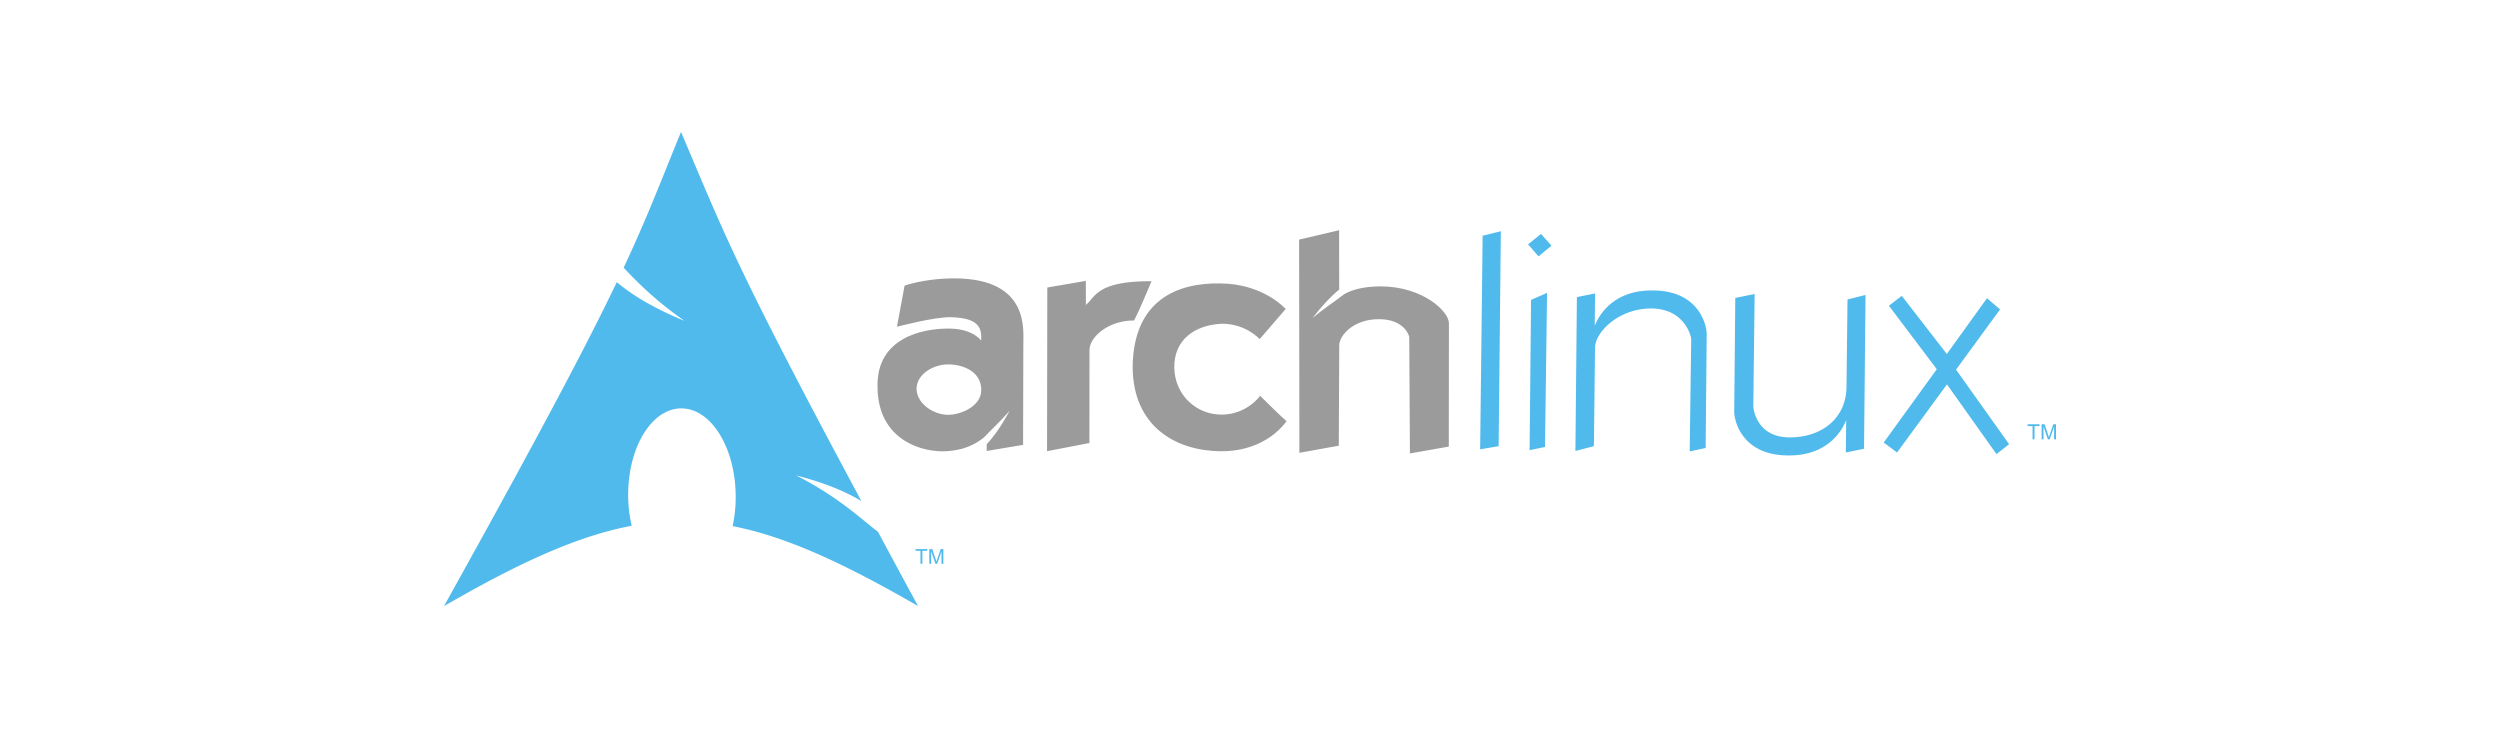 <svg xmlns="http://www.w3.org/2000/svg" height="738" viewBox=".75 .625 564.96 166.185" width="2500"><path d="M216.365 63.233c-5.204-.008-9.524 1.059-11.194 1.641l-1.722 9.286c0 .034 8.563-2.284 12.335-2.147 6.242.224 6.822 2.387 6.713 5.306.103.17-1.612-2.638-7.016-2.732-6.822-.117-16.436 2.413-16.423 12.703-.187 11.575 8.64 14.98 14.657 15.038 5.403-.097 7.943-2.044 9.33-3.089 1.824-1.908 3.914-3.823 5.9-6.126-1.883 3.425-3.515 5.791-5.217 7.596v1.535l8.221-1.386.058-22.337c-.083-3.161 1.812-15.259-15.642-15.288zm-1.18 19.448c3.41.046 7.318 1.725 7.318 5.767.02 3.675-4.604 5.652-7.608 5.62-3.005-.03-6.997-2.363-7.016-5.946.058-3.204 3.766-5.524 7.306-5.441zm22.239-17.383l-.058 36.991 9.575-1.844.013-20.973c.006-3.123 4.468-6.772 10.059-6.714 1.192-2.149 3.423-7.641 3.965-8.89-12.502-.03-12.657 3.593-14.837 5.375-.019-3.4-.006-5.441-.006-5.441l-8.71 1.497zm53.872 4.857c-.09-.044-4.99-5.733-14.843-5.777-9.227-.154-19.576 3.424-19.743 18.897.083 13.604 9.942 18.924 19.795 19.027 10.549.11 14.74-6.596 14.991-6.764-1.257-1.09-5.97-5.758-5.97-5.758s-2.94 4.191-8.654 4.244c-5.713.054-10.678-4.415-10.748-10.651-.071-6.236 4.565-9.615 10.793-9.888 5.39 0 8.499 3.48 8.499 3.48zm12.071-17.804l-9.04 2.125.064 48.18 8.905-1.605.103-22.675c.02-2.377 3.437-6.028 9.15-5.912 5.461.056 6.68 3.639 6.667 4.091l.155 26.25 8.782-1.554.032-27.832c.058-2.678-5.867-8.335-15.391-8.375-4.52.008-7.028 1.032-8.305 1.787-2.18 1.686-4.675 3.301-7.125 5.362 2.263-2.91 4.165-4.922 6.022-6.419l-.019-13.422z" fill="#9b9b9b"/><path d="M335.8 53.605l4.114-1.02-.496 48.576-4.179.703zm10.942 14.497l3.618-1.591-.465 34.83-3.481.716zm-.677-12.56L349 53.191l2.367 2.662-2.934 2.414zm11.04 11.926l4.113-.832-.084 7.282c-.006.312 2.367-8.135 13.225-7.947 10.549.058 12.16 8.173 12.077 9.992l-.238 25.604-3.605.774.342-25.288c.051-.74-1.548-6.985-9.001-7.008-7.448-.022-12.69 5.379-12.729 8.83l-.258 22.28-4.178 1.083.335-34.771zm64.885 34.28l-4.114.831.084-7.28c.006-.309-2.366 8.138-13.225 7.951-10.549-.065-12.154-8.176-12.077-9.996l.239-25.605 4.372-.874-.297 25.291c-.006.691.735 7.083 8.189 7.109 7.447.02 12.735-4.462 12.864-11.21l.232-19.955 4.075-1.03zm8.53-34.568l-2.907 2.238 10.82 14.343-11.994 16.575 3.018 2.25 11.277-15.393 11.188 15.754 2.856-2.238-11.993-16.843 9.949-13.622-2.96-2.522-9.072 12.605zM154.646 30.14c-4.77 11.693-7.646 19.342-12.956 30.688 3.255 3.45 7.251 7.469 13.741 12.008-6.977-2.871-11.735-5.754-15.293-8.744-6.795 14.18-17.443 34.38-39.049 73.203 16.983-9.8 30.146-15.849 42.415-18.15a31.151 31.151 0 01-.806-7.274l.02-.548c.27-10.878 5.929-19.244 12.633-18.676 6.705.568 11.915 9.855 11.644 20.733a30.016 30.016 0 01-.684 5.842c12.135 2.372 25.16 8.401 41.912 18.073a5130.224 5130.224 0 01-9.066-16.784c-4.436-3.437-9.06-7.911-18.499-12.754 6.487 1.69 11.13 3.63 14.753 5.803-28.629-53.304-30.946-60.386-40.766-83.417zm305.427 69.477v-3.005h-1.122v-.4h2.702v.4h-1.129v3.005zm2.05 0v-3.405h.677l.806 2.412c.078.225.13.393.161.503.04-.123.104-.304.187-.542l.813-2.373h.606v3.405h-.432v-2.85l-.993 2.85h-.406l-.987-2.902v2.902zm-253.366 28.12v-2.935h-1.096v-.393h2.637v.393h-1.102v2.934zm1.999 0v-3.328h.664l.787 2.36c.077.22.129.38.16.49.04-.123.098-.297.181-.535l.794-2.315h.593v3.327h-.426v-2.785l-.967 2.785h-.393l-.968-2.83v2.83z" fill="#50baec"/></svg>